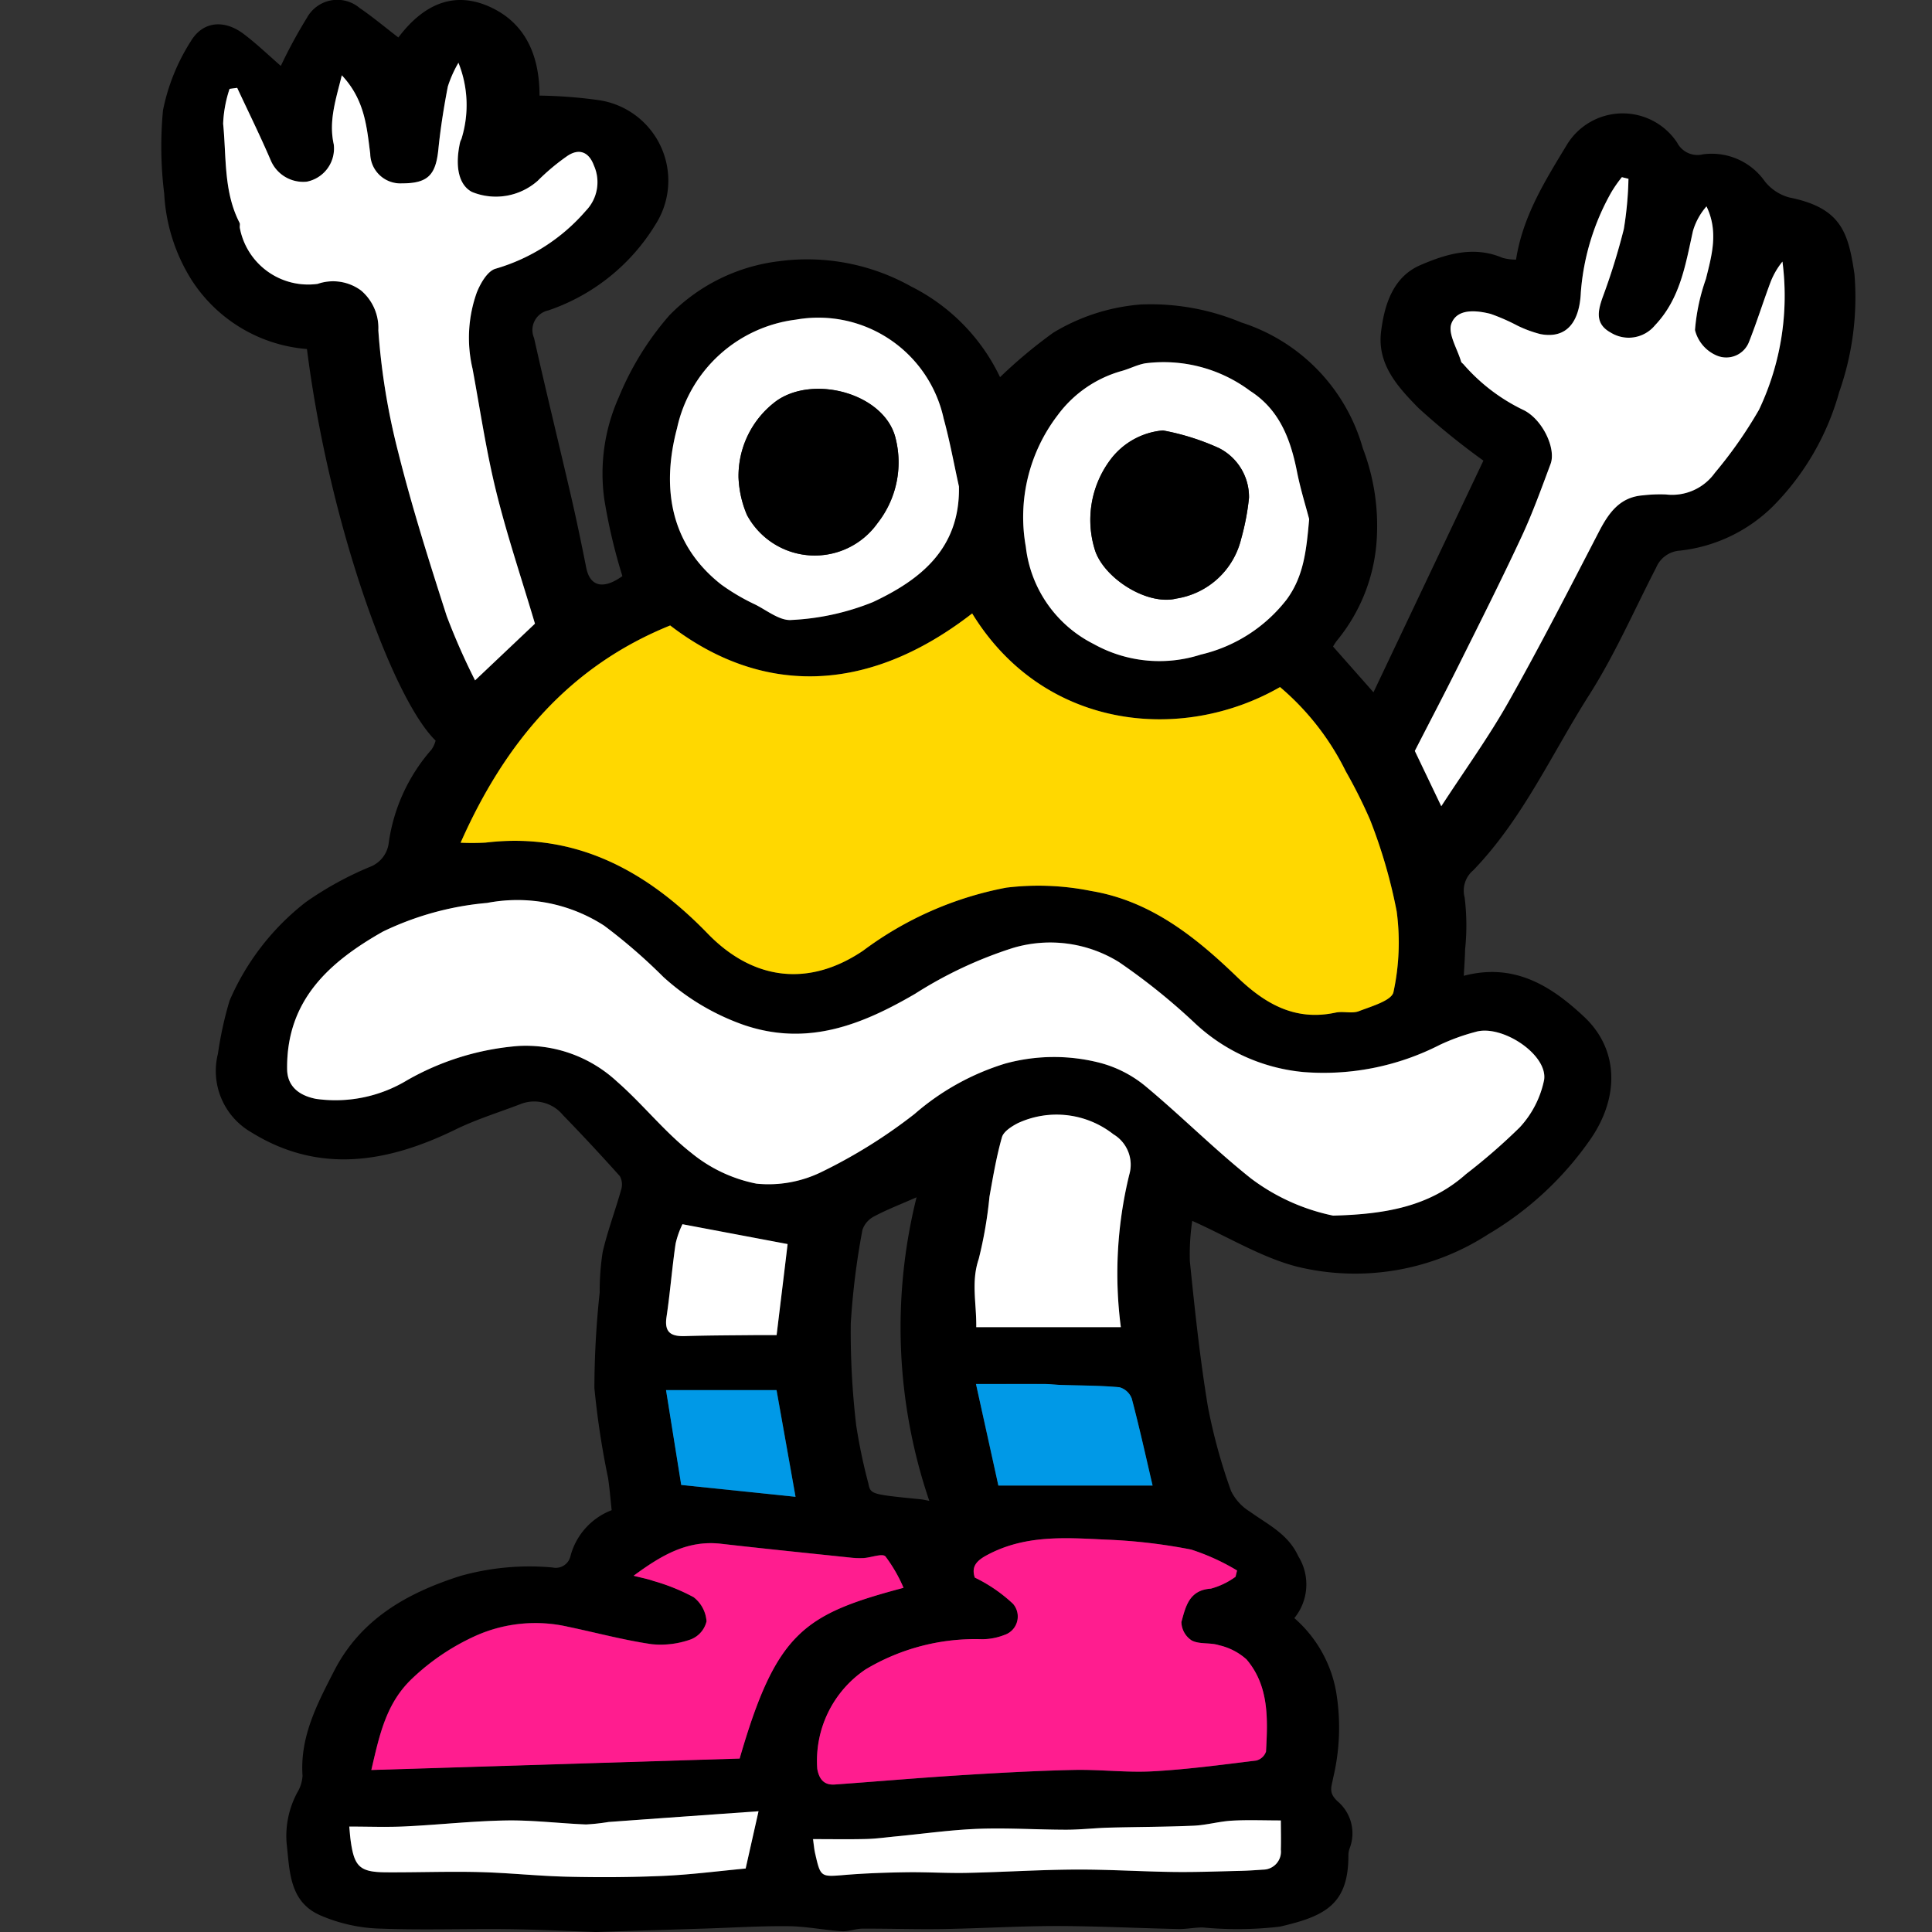 <svg xmlns="http://www.w3.org/2000/svg" width="120" height="120"><rect width="100%" height="100%" fill="#333333" stroke="none"/><defs><clipPath id="a"><path data-name="長方形 1157" transform="translate(-10)" d="M0 0h120v120H0z" fill="none"/></clipPath></defs><g data-name="グループ 665"><g data-name="グループ 663" transform="translate(10)" clip-path="url(#a)"><path data-name="パス 893" d="M9.065 21.679a9.4 9.4 0 01-7.181-4.315A11.156 11.156 0 01.2 12.035 23.884 23.884 0 01.124 6.85a12.529 12.529 0 011.719-4.274c.764-1.283 2.1-1.37 3.3-.46.795.6 1.52 1.3 2.3 1.978A30.675 30.675 0 019.067 1.1a2.152 2.152 0 013.276-.6c.807.55 1.558 1.182 2.4 1.828C16.162.443 18.078-.7 20.536.478c2.244 1.073 2.98 3.188 2.974 5.46a29.354 29.354 0 013.7.285 5.053 5.053 0 013.517 7.7 12.515 12.515 0 01-6.665 5.356 1.247 1.247 0 00-.89 1.716c.735 3.286 1.54 6.557 2.3 9.839.339 1.469.645 2.944.939 4.423.239 1.2 1.081 1.362 2.247.526a34.647 34.647 0 01-1.122-4.759 11.6 11.6 0 01.9-6.354 18.288 18.288 0 013.143-5.087 11.411 11.411 0 016.8-3.357 13.215 13.215 0 018.217 1.57 12.142 12.142 0 015.519 5.63 30.305 30.305 0 013.3-2.758 12.341 12.341 0 015.433-1.755 14.585 14.585 0 016.252 1.116 11.476 11.476 0 017.547 7.812 13.453 13.453 0 01.878 5.383 10.929 10.929 0 01-2.427 6.493 2.892 2.892 0 00-.3.441L75.309 43l6.827-14.389a45.133 45.133 0 01-4.036-3.272c-1.259-1.288-2.572-2.692-2.319-4.74.211-1.712.762-3.408 2.439-4.131 1.581-.682 3.313-1.22 5.1-.454a3.083 3.083 0 00.844.111c.422-2.709 1.807-4.9 3.161-7.138a4.056 4.056 0 016.849-.122 1.419 1.419 0 001.607.719 4.032 4.032 0 013.835 1.681 2.91 2.91 0 001.521 1c3.227.649 3.662 2.166 4.047 4.761a17.724 17.724 0 01-.947 7.322 16.233 16.233 0 01-4.105 7.088 9.72 9.72 0 01-5.783 2.764 1.719 1.719 0 00-1.481 1.052c-1.365 2.643-2.561 5.4-4.152 7.9-2.337 3.671-4.131 7.712-7.206 10.9a1.652 1.652 0 00-.537 1.7 14.268 14.268 0 01.027 3.22c-.008.508-.05 1.016-.081 1.637 3.119-.821 5.41.61 7.474 2.547 2.136 2 2.208 4.943.426 7.556a20.254 20.254 0 01-6.393 5.956 15.2 15.2 0 01-11.888 2c-2.19-.572-4.206-1.815-6.485-2.838a14.088 14.088 0 00-.148 2.514c.307 3.014.625 6.031 1.118 9.017a34.658 34.658 0 001.441 5.248 3.115 3.115 0 001.184 1.291c1.109.8 2.359 1.377 2.993 2.763a3.312 3.312 0 01-.247 3.841 7.894 7.894 0 012.592 4.557 13.446 13.446 0 01-.181 5.367c-.1.567-.317.92.29 1.468a2.6 2.6 0 01.737 2.9 1.267 1.267 0 00-.08.425c.011 3.069-1.453 3.8-4.257 4.446a22.509 22.509 0 01-4.8.05c-.5 0-1 .107-1.492.1-2.527-.055-5.053-.185-7.579-.187-2.345 0-4.69.147-7.037.186-1.671.028-3.344-.031-5.016-.023-.431 0-.866.187-1.291.159-1.1-.073-2.2-.3-3.3-.312-1.7-.019-3.408.088-5.112.144l-6.819.216c-.074 0-.147 0-.22-.006-1.782-.06-3.563-.152-5.346-.171-2.709-.029-5.422.071-8.128-.043a10.058 10.058 0 01-3.425-.8c-1.97-.838-1.93-2.745-2.13-4.516a5.7 5.7 0 01.674-3.144 2.262 2.262 0 00.317-1.021c-.17-2.425.913-4.471 1.958-6.508 1.648-3.215 4.515-4.841 7.828-5.9a15.832 15.832 0 015.739-.532.934.934 0 001.115-.7 4.2 4.2 0 012.561-2.859c-.074-.672-.124-1.348-.227-2.015a51.862 51.862 0 01-.846-5.573 56.6 56.6 0 01.329-5.938 15.628 15.628 0 01.186-2.512c.3-1.3.78-2.56 1.141-3.849a1.083 1.083 0 00-.073-.858 128.202 128.202 0 00-3.54-3.8 2.312 2.312 0 00-2.654-.669c-1.341.514-2.726.939-4.012 1.568-4.22 2.064-8.483 2.786-12.689.174a4.394 4.394 0 01-2.071-4.879 22.863 22.863 0 01.721-3.291A15.494 15.494 0 019 56.029a20.744 20.744 0 013.972-2.183 1.831 1.831 0 001.16-1.4A11.1 11.1 0 0116.8 46.56a1.786 1.786 0 00.257-.56c-2.657-2.576-6.612-13.426-7.992-24.321m9.544 30.664a14.941 14.941 0 001.55-.007c5.641-.676 10.075 1.811 13.792 5.646 2.862 2.955 6.327 3.312 9.655 1.067a21.568 21.568 0 018.894-3.916 16.558 16.558 0 015.274.206c3.681.613 6.47 2.841 9.054 5.332 1.741 1.678 3.612 2.765 6.13 2.224.468-.1 1.018.077 1.447-.089.782-.3 2.04-.658 2.147-1.186a14.56 14.56 0 00.2-5.013A32.251 32.251 0 0075.09 50.9a31.732 31.732 0 00-1.505-3 16.28 16.28 0 00-4.08-5.226c-6.092 3.5-14.678 2.672-19.121-4.574-6.685 5.186-13.249 4.978-18.757.748-6.267 2.533-10.256 7.262-13.018 13.494M72.789 75.5c3.286-.083 6.012-.571 8.265-2.576a37.061 37.061 0 003.336-2.9 6.134 6.134 0 001.52-2.962c.224-1.58-2.644-3.46-4.266-2.971a13.069 13.069 0 00-2.207.8 15.849 15.849 0 01-8.447 1.692 11.389 11.389 0 01-6.728-3 38.959 38.959 0 00-4.751-3.828 8.1 8.1 0 00-6.6-.879 25.891 25.891 0 00-6.058 2.841c-3.342 1.941-6.7 3.28-10.637 1.944A14.6 14.6 0 0131.2 60.68a34.24 34.24 0 00-3.674-3.18 9.936 9.936 0 00-7.27-1.414 18.579 18.579 0 00-6.481 1.785c-3.31 1.879-6 4.252-5.942 8.547.012.963.618 1.607 1.795 1.839a8.61 8.61 0 005.651-1.157 16.54 16.54 0 016.921-2.133 8.323 8.323 0 016.123 2.209c1.6 1.4 2.945 3.121 4.615 4.43a9.166 9.166 0 004.048 1.908 7.473 7.473 0 004.112-.759 32.092 32.092 0 005.702-3.564 15.491 15.491 0 015.636-3.131 11.441 11.441 0 015.891-.042 7.363 7.363 0 012.773 1.406c2.247 1.861 4.312 3.946 6.592 5.763a12.764 12.764 0 005.1 2.314m-6.047 22.433l.095-.387a13.58 13.58 0 00-2.851-1.3 34.294 34.294 0 00-5.283-.617c-2.529-.12-5.068-.318-7.456.993-.744.408-.883.8-.7 1.364a9.466 9.466 0 012.376 1.632 1.2 1.2 0 01-.547 1.935 3.8 3.8 0 01-1.38.262 13.254 13.254 0 00-7.24 1.879 6.842 6.842 0 00-2.992 6.182c.121.643.422 1.011 1.09.963 2.591-.186 5.18-.411 7.772-.574 2.352-.147 4.706-.277 7.061-.331 1.638-.037 3.285.175 4.917.085 2.149-.118 4.289-.407 6.426-.669a.862.862 0 00.6-.555c.112-2.013.2-4.067-1.208-5.725a3.833 3.833 0 00-1.713-.883c-.538-.177-1.2-.042-1.685-.291a1.391 1.391 0 01-.648-1.15c.258-.927.462-1.987 1.828-2.073a4.663 4.663 0 001.537-.74M4.734 5.46l-.471.062a7.755 7.755 0 00-.4 2.163c.208 2.068.021 4.215 1.019 6.155.045.088 0 .218.018.324a4.323 4.323 0 004.831 3.471 2.925 2.925 0 012.692.406 3.05 3.05 0 011.078 2.48 42.27 42.27 0 001.245 7.611c.855 3.414 1.922 6.778 3 10.13a41.053 41.053 0 001.764 4l3.72-3.522c-.844-2.838-1.744-5.5-2.413-8.225-.618-2.5-.993-5.07-1.464-7.611a8.365 8.365 0 01.265-4.74c.23-.568.663-1.321 1.158-1.469a11.716 11.716 0 005.624-3.612 2.544 2.544 0 00.49-2.817c-.318-.852-.944-1.076-1.682-.556a13.5 13.5 0 00-1.8 1.513 3.92 3.92 0 01-4.079.7c-.809-.417-1.086-1.549-.747-3.081.023-.106.094-.2.114-.309a7.063 7.063 0 00-.217-4.633 7.385 7.385 0 00-.666 1.473 43.823 43.823 0 00-.587 3.895c-.161 1.607-.655 2.118-2.253 2.121a1.873 1.873 0 01-1.979-1.843c-.216-1.646-.33-3.344-1.765-4.87-.38 1.543-.822 2.847-.5 4.293a2.1 2.1 0 01-1.674 2.316 2.187 2.187 0 01-2.234-1.317C6.168 8.447 5.434 6.961 4.734 5.46m86.414 5.645l-.41-.1a7.984 7.984 0 00-.661.945 14.916 14.916 0 00-1.887 6.2c-.077 1.816-.855 2.918-2.515 2.6a7.317 7.317 0 01-1.423-.525 12.5 12.5 0 00-1.671-.731c-.9-.228-2.069-.336-2.427.594-.24.621.368 1.573.6 2.374.018.063.1.109.146.163a11.54 11.54 0 003.692 2.826c1.2.559 2.082 2.4 1.72 3.368-.57 1.517-1.12 3.049-1.8 4.514-1.256 2.689-2.59 5.34-3.914 8-.879 1.766-1.8 3.513-2.718 5.31l1.643 3.434c1.465-2.253 2.938-4.289 4.166-6.463 1.963-3.475 3.783-7.032 5.62-10.577.608-1.176 1.3-2.166 2.748-2.271a9.018 9.018 0 011.417-.055 3.269 3.269 0 003.042-1.343 27 27 0 002.742-3.92 16.489 16.489 0 001.456-9.2 4.715 4.715 0 00-.745 1.288c-.457 1.223-.847 2.472-1.327 3.686a1.513 1.513 0 01-2.009.861 2.327 2.327 0 01-1.355-1.583 12.458 12.458 0 01.678-3.174c.366-1.472.792-2.94.036-4.507a4.043 4.043 0 00-.84 1.528c-.465 2.086-.785 4.2-2.357 5.857a2.118 2.118 0 01-2.746.458c-.968-.53-.82-1.3-.513-2.178a40.549 40.549 0 001.321-4.253 22.048 22.048 0 00.289-3.125m-78.079 98.826l22.871-.71c2.278-7.875 4.015-8.961 10.179-10.606a9.292 9.292 0 00-1.122-1.948c-.192-.2-.883.075-1.349.1a5.285 5.285 0 01-.879-.033c-2.665-.279-5.331-.549-7.993-.854-2.085-.239-3.7.716-5.422 1.987.545.14.9.2 1.229.323a12.264 12.264 0 012.5 1.009 2.073 2.073 0 01.8 1.5 1.6 1.6 0 01-.97 1.117 5.536 5.536 0 01-2.446.3c-1.744-.257-3.458-.721-5.188-1.082a9.091 9.091 0 00-5.707.548 14.182 14.182 0 00-3.954 2.649c-1.627 1.529-2.037 3.472-2.553 5.692m58.252-77.673c-.21-.808-.548-1.882-.763-2.978-.394-2.011-1.091-3.833-2.9-4.99a8.975 8.975 0 00-6.521-1.717c-.492.087-.954.332-1.44.468a7.412 7.412 0 00-4 2.754 10.41 10.41 0 00-1.976 8.177 7.742 7.742 0 004.2 6.028 8.381 8.381 0 006.67.662 9.467 9.467 0 005.335-3.427c1.055-1.439 1.22-3.037 1.392-4.978m-21.75-2.029c-.313-1.41-.57-2.834-.95-4.224a7.968 7.968 0 00-9.173-6.148A8.652 8.652 0 0032.05 26.6c-.945 3.556-.507 7.156 2.748 9.709a13.062 13.062 0 002.134 1.252c.73.374 1.528 1.015 2.239.946a15.437 15.437 0 005.045-1.11c2.924-1.376 5.416-3.3 5.345-7.172m10.054 52.208a25.781 25.781 0 01.529-9.473 2.2 2.2 0 00-.987-2.5 5.712 5.712 0 00-5.936-.691c-.388.2-.887.517-.99.879-.344 1.206-.551 2.454-.773 3.692a26.463 26.463 0 01-.665 3.856c-.487 1.429-.134 2.757-.155 4.241zM11.69 113.452c.033.345.049.595.082.841.223 1.656.567 1.988 2.2 2 1.926.012 3.853-.062 5.777-.015 1.839.045 3.675.248 5.514.289 1.985.044 3.975.037 5.959-.053 1.718-.077 3.431-.3 5.088-.456l.8-3.557c-3.162.226-6.238.442-9.315.667a12.739 12.739 0 01-1.4.153c-1.652-.065-3.3-.275-4.953-.248-2.1.034-4.189.269-6.285.371-1.135.054-2.274.009-3.473.009m28.8.78c.046.32.067.6.13.878.342 1.5.342 1.47 1.866 1.345 1.269-.1 2.546-.147 3.82-.166 1.256-.018 2.513.065 3.769.039 2.236-.048 4.469-.194 6.7-.206 2.038-.011 4.077.124 6.117.149 1.377.018 2.755-.037 4.134-.068.474-.01.947-.042 1.42-.076a1.117 1.117 0 001.1-1.245c.022-.627 0-1.254 0-1.81-1.073 0-2.062-.042-3.045.014-.792.046-1.575.277-2.366.312-1.769.077-3.542.074-5.313.122-.871.024-1.741.129-2.613.128-1.819 0-3.64-.124-5.456-.056-1.716.065-3.426.31-5.138.473-.611.059-1.222.146-1.835.16-1.07.026-2.141.007-3.3.007m10.146-28.27l1.39 6.309h9.579c-.419-1.79-.817-3.605-1.293-5.4a1.141 1.141 0 00-.767-.706c-1.215-.112-2.44-.1-3.662-.145-.324-.011-.648-.054-.972-.056-1.319-.006-2.637 0-4.276 0m-3.688-11.6c-1.043.46-1.858.771-2.622 1.18a1.471 1.471 0 00-.741.844 46.378 46.378 0 00-.725 5.814 49.685 49.685 0 00.336 6.319 34.539 34.539 0 00.755 3.612c.143.679.135.68 3.228.987.206.02.407.074.558.1a33.421 33.421 0 01-.79-18.859m-15.558 11.98l.944 5.891 7.1.737c-.4-2.264-.795-4.461-1.18-6.627zm1.014-10.3a5.578 5.578 0 00-.426 1.209c-.222 1.512-.338 3.039-.564 4.551-.147.986.305 1.217 1.162 1.189 1.458-.047 2.918-.046 4.376-.062.459-.006.918 0 1.3 0l.683-5.654-6.534-1.233"/><path data-name="パス 894" d="M18.609 52.343c2.762-6.232 6.751-10.96 13.017-13.494 5.508 4.23 12.073 4.439 18.757-.747 4.444 7.247 13.031 8.074 19.122 4.573a16.274 16.274 0 014.08 5.227 31.621 31.621 0 011.505 3 32.306 32.306 0 011.66 5.706 14.554 14.554 0 01-.2 5.012c-.107.527-1.365.883-2.148 1.186-.429.166-.978-.012-1.447.089-2.518.542-4.389-.545-6.13-2.224-2.583-2.491-5.372-4.719-9.053-5.331a16.5 16.5 0 00-5.274-.206 21.556 21.556 0 00-8.891 3.916c-3.328 2.246-6.792 1.887-9.656-1.068-3.716-3.836-8.15-6.322-13.791-5.646a15.251 15.251 0 01-1.55.006" fill="#ffd800"/><path data-name="パス 895" d="M72.789 75.502a12.761 12.761 0 01-5.1-2.315c-2.28-1.816-4.346-3.9-6.592-5.763a7.39 7.39 0 00-2.761-1.406 11.464 11.464 0 00-5.9.042 15.484 15.484 0 00-5.635 3.132 32.091 32.091 0 01-5.707 3.568 7.482 7.482 0 01-4.112.759 9.176 9.176 0 01-4.046-1.912c-1.669-1.308-3.011-3.027-4.615-4.43a8.325 8.325 0 00-6.123-2.21A16.527 16.527 0 0015.28 67.1a8.609 8.609 0 01-5.651 1.152c-1.177-.231-1.783-.875-1.795-1.838-.053-4.3 2.632-6.668 5.942-8.548a18.578 18.578 0 016.481-1.784 9.937 9.937 0 017.27 1.413 34.25 34.25 0 013.674 3.184 14.6 14.6 0 005.012 2.989c3.939 1.335 7.3 0 10.636-1.945a25.911 25.911 0 016.058-2.84 8.1 8.1 0 016.6.879 38.957 38.957 0 014.751 3.828 11.382 11.382 0 006.727 3 15.852 15.852 0 008.451-1.695 12.989 12.989 0 012.207-.8c1.622-.489 4.49 1.391 4.266 2.971a6.134 6.134 0 01-1.52 2.962 37.051 37.051 0 01-3.336 2.9c-2.252 2.005-4.978 2.494-8.265 2.577" fill="#fff"/><path data-name="パス 896" d="M66.744 97.934a4.654 4.654 0 01-1.537.74c-1.366.087-1.569 1.146-1.828 2.072a1.4 1.4 0 00.648 1.15c.483.249 1.147.113 1.685.291a3.819 3.819 0 011.713.883c1.41 1.658 1.319 3.711 1.209 5.725a.867.867 0 01-.606.555c-2.138.262-4.277.551-6.425.669-1.633.09-3.28-.122-4.917-.085-2.356.053-4.711.183-7.062.331-2.592.163-5.181.388-7.772.574-.667.048-.969-.32-1.09-.963a6.843 6.843 0 012.992-6.182 13.254 13.254 0 017.24-1.879 3.8 3.8 0 001.38-.262 1.205 1.205 0 00.548-1.935 9.488 9.488 0 00-2.377-1.632c-.179-.562-.041-.957.7-1.364 2.388-1.311 4.927-1.113 7.456-.993a34.294 34.294 0 015.283.617 13.58 13.58 0 012.851 1.3l-.095.388" fill="#ff1d8f"/><path data-name="パス 897" d="M4.734 5.46c.7 1.5 1.434 2.987 2.086 4.508a2.189 2.189 0 002.236 1.316 2.1 2.1 0 001.675-2.315c-.324-1.446.118-2.75.5-4.292 1.435 1.527 1.55 3.223 1.765 4.869a1.873 1.873 0 001.98 1.843c1.6 0 2.092-.514 2.253-2.121.131-1.305.339-2.606.587-3.895a7.347 7.347 0 01.658-1.474 7.058 7.058 0 01.214 4.637c-.019.106-.09.2-.114.31-.338 1.531-.063 2.664.747 3.08a3.921 3.921 0 004.08-.7 13.442 13.442 0 011.8-1.513c.737-.52 1.364-.3 1.682.556a2.545 2.545 0 01-.491 2.817 11.714 11.714 0 01-5.618 3.606c-.5.149-.928.9-1.158 1.469a8.365 8.365 0 00-.266 4.74c.471 2.541.847 5.106 1.464 7.611.67 2.721 1.57 5.386 2.413 8.225l-3.72 3.522a41.036 41.036 0 01-1.763-4c-1.077-3.353-2.145-6.717-3-10.13a42.189 42.189 0 01-1.245-7.611 3.052 3.052 0 00-1.079-2.48 2.927 2.927 0 00-2.692-.406 4.322 4.322 0 01-4.831-3.471c-.02-.106.027-.236-.018-.324-1-1.941-.811-4.087-1.02-6.154a7.8 7.8 0 01.4-2.164l.471-.062" fill="#fff"/><path data-name="パス 898" d="M91.147 11.105a21.926 21.926 0 01-.289 3.126 40.465 40.465 0 01-1.321 4.252c-.308.874-.455 1.648.513 2.178a2.117 2.117 0 002.746-.458c1.572-1.658 1.893-3.77 2.357-5.856a4.047 4.047 0 01.84-1.528c.756 1.567.33 3.035-.036 4.507a12.467 12.467 0 00-.678 3.174 2.328 2.328 0 001.351 1.584 1.514 1.514 0 002.009-.861c.479-1.214.869-2.463 1.327-3.686a4.715 4.715 0 01.745-1.288 16.492 16.492 0 01-1.456 9.2 27.1 27.1 0 01-2.742 3.92 3.269 3.269 0 01-3.042 1.343 9.017 9.017 0 00-1.417.054c-1.452.105-2.14 1.1-2.748 2.271-1.836 3.545-3.657 7.1-5.619 10.577-1.229 2.174-2.7 4.209-4.167 6.463l-1.643-3.435c.921-1.8 1.838-3.544 2.718-5.31 1.324-2.656 2.659-5.307 3.914-8 .684-1.467 1.234-3 1.8-4.515.361-.966-.518-2.809-1.72-3.368a11.524 11.524 0 01-3.69-2.824c-.05-.054-.127-.1-.146-.163-.235-.8-.843-1.752-.6-2.373.359-.931 1.526-.821 2.427-.594a12.269 12.269 0 011.671.731 7.438 7.438 0 001.423.525c1.659.317 2.438-.785 2.515-2.6a14.9 14.9 0 011.888-6.2 7.953 7.953 0 01.66-.946l.41.1" fill="#fff"/><path data-name="パス 899" d="M13.067 109.933c.515-2.221.926-4.162 2.553-5.692a14.162 14.162 0 013.954-2.649 9.091 9.091 0 015.707-.549c1.73.362 3.443.826 5.188 1.082a5.536 5.536 0 002.446-.3 1.6 1.6 0 00.97-1.118 2.072 2.072 0 00-.8-1.5 12.319 12.319 0 00-2.5-1.01c-.331-.12-.684-.182-1.229-.323 1.725-1.269 3.337-2.224 5.422-1.987 2.662.305 5.328.574 7.993.855a5.286 5.286 0 00.879.033c.466-.029 1.157-.31 1.349-.1a9.269 9.269 0 011.122 1.948c-6.165 1.645-7.9 2.73-10.179 10.605l-22.871.711" fill="#ff1d8f"/><path data-name="パス 900" d="M71.314 32.252c-.172 1.941-.337 3.538-1.392 4.978a9.467 9.467 0 01-5.335 3.427 8.385 8.385 0 01-6.67-.663 7.738 7.738 0 01-4.2-6.027 10.409 10.409 0 011.976-8.177 7.418 7.418 0 014-2.754c.486-.137.948-.383 1.44-.469a8.975 8.975 0 016.521 1.717c1.807 1.157 2.5 2.98 2.9 4.99.216 1.1.553 2.17.763 2.979m-9.081-5.516a4.573 4.573 0 00-3.318 1.889 6.24 6.24 0 00-.882 5.622c.62 1.725 3.245 3.377 5.036 2.931a4.923 4.923 0 004.019-3.7 15.268 15.268 0 00.488-2.554 3.4 3.4 0 00-1.855-3.087 14.963 14.963 0 00-3.488-1.1" fill="#fff"/><path data-name="パス 901" d="M49.563 30.225c.071 3.874-2.422 5.8-5.345 7.172a15.442 15.442 0 01-5.046 1.11c-.711.069-1.509-.572-2.238-.946a13.09 13.09 0 01-2.134-1.252c-3.256-2.553-3.693-6.153-2.748-9.709a8.652 8.652 0 017.388-6.747 7.967 7.967 0 019.173 6.148c.382 1.39.638 2.814.951 4.224m-13.691-.53a6.554 6.554 0 00.525 2.3 4.783 4.783 0 008.109.5 6.106 6.106 0 001.123-5.255c-.655-2.773-5.052-3.989-7.4-2.338a5.8 5.8 0 00-2.358 4.795" fill="#fff"/><path data-name="パス 902" d="M59.617 82.432h-8.98c.021-1.483-.331-2.812.155-4.241a26.216 26.216 0 00.665-3.859c.222-1.238.431-2.485.774-3.692.1-.361.6-.677.989-.879a5.714 5.714 0 015.936.691 2.2 2.2 0 01.987 2.5 25.821 25.821 0 00-.526 9.48" fill="#fff"/><path data-name="パス 903" d="M11.689 113.452c1.2 0 2.339.045 3.474-.01 2.1-.1 4.188-.336 6.284-.37 1.649-.027 3.3.183 4.953.248a12.78 12.78 0 001.4-.153c3.075-.225 6.152-.442 9.314-.667l-.8 3.557c-1.657.154-3.368.379-5.088.456-1.983.089-3.973.1-5.959.053-1.839-.041-3.674-.244-5.513-.289-1.925-.047-3.852.027-5.777.015-1.634-.01-1.978-.343-2.2-2-.033-.247-.05-.5-.083-.841" fill="#fff"/><path data-name="パス 904" d="M40.491 114.231c1.158 0 2.229.019 3.3-.007.613-.015 1.223-.1 1.835-.16 1.712-.163 3.421-.408 5.138-.473 1.815-.067 3.637.054 5.456.056.87 0 1.74-.1 2.613-.128 1.771-.048 3.544-.044 5.313-.122.792-.035 1.574-.266 2.366-.312.983-.056 1.971-.014 3.045-.014 0 .556.017 1.183 0 1.81a1.117 1.117 0 01-1.1 1.245c-.473.033-.947.065-1.421.077-1.377.031-2.755.086-4.133.068-2.039-.027-4.078-.161-6.117-.15-2.235.012-4.469.158-6.7.206-1.256.027-2.513-.056-3.77-.039-1.274.019-2.55.062-3.819.166-1.524.126-1.525.159-1.867-1.345-.062-.274-.083-.558-.129-.878" fill="#fff"/><path data-name="パス 905" d="M50.62 85.963h4.276c.324 0 .647.045.972.056 1.221.041 2.447.032 3.662.145a1.142 1.142 0 01.767.705c.476 1.795.874 3.61 1.293 5.4h-9.58c-.4-1.835-.857-3.888-1.39-6.309" fill="#0099e7"/><path data-name="パス 906" d="M31.372 86.343h6.859l1.18 6.626-7.1-.736-.943-5.891" fill="#0099e7"/><path data-name="パス 907" d="M32.386 76.038l6.534 1.233c-.2 1.7-.435 3.6-.683 5.654h-1.3c-1.458.016-2.918.015-4.376.062-.857.028-1.31-.2-1.162-1.189.226-1.512.342-3.039.564-4.551a5.578 5.578 0 01.426-1.209" fill="#fff"/><path data-name="パス 908" d="M62.233 26.734a14.963 14.963 0 013.488 1.1 3.4 3.4 0 011.855 3.087 15.268 15.268 0 01-.488 2.554 4.923 4.923 0 01-4.019 3.7c-1.791.446-4.416-1.206-5.036-2.931a6.24 6.24 0 01.882-5.622 4.573 4.573 0 013.318-1.888"/><path data-name="パス 909" d="M35.872 29.691a5.8 5.8 0 012.358-4.795c2.346-1.651 6.743-.435 7.4 2.338a6.106 6.106 0 01-1.123 5.255 4.783 4.783 0 01-8.109-.5 6.554 6.554 0 01-.525-2.3"/></g></g></svg>